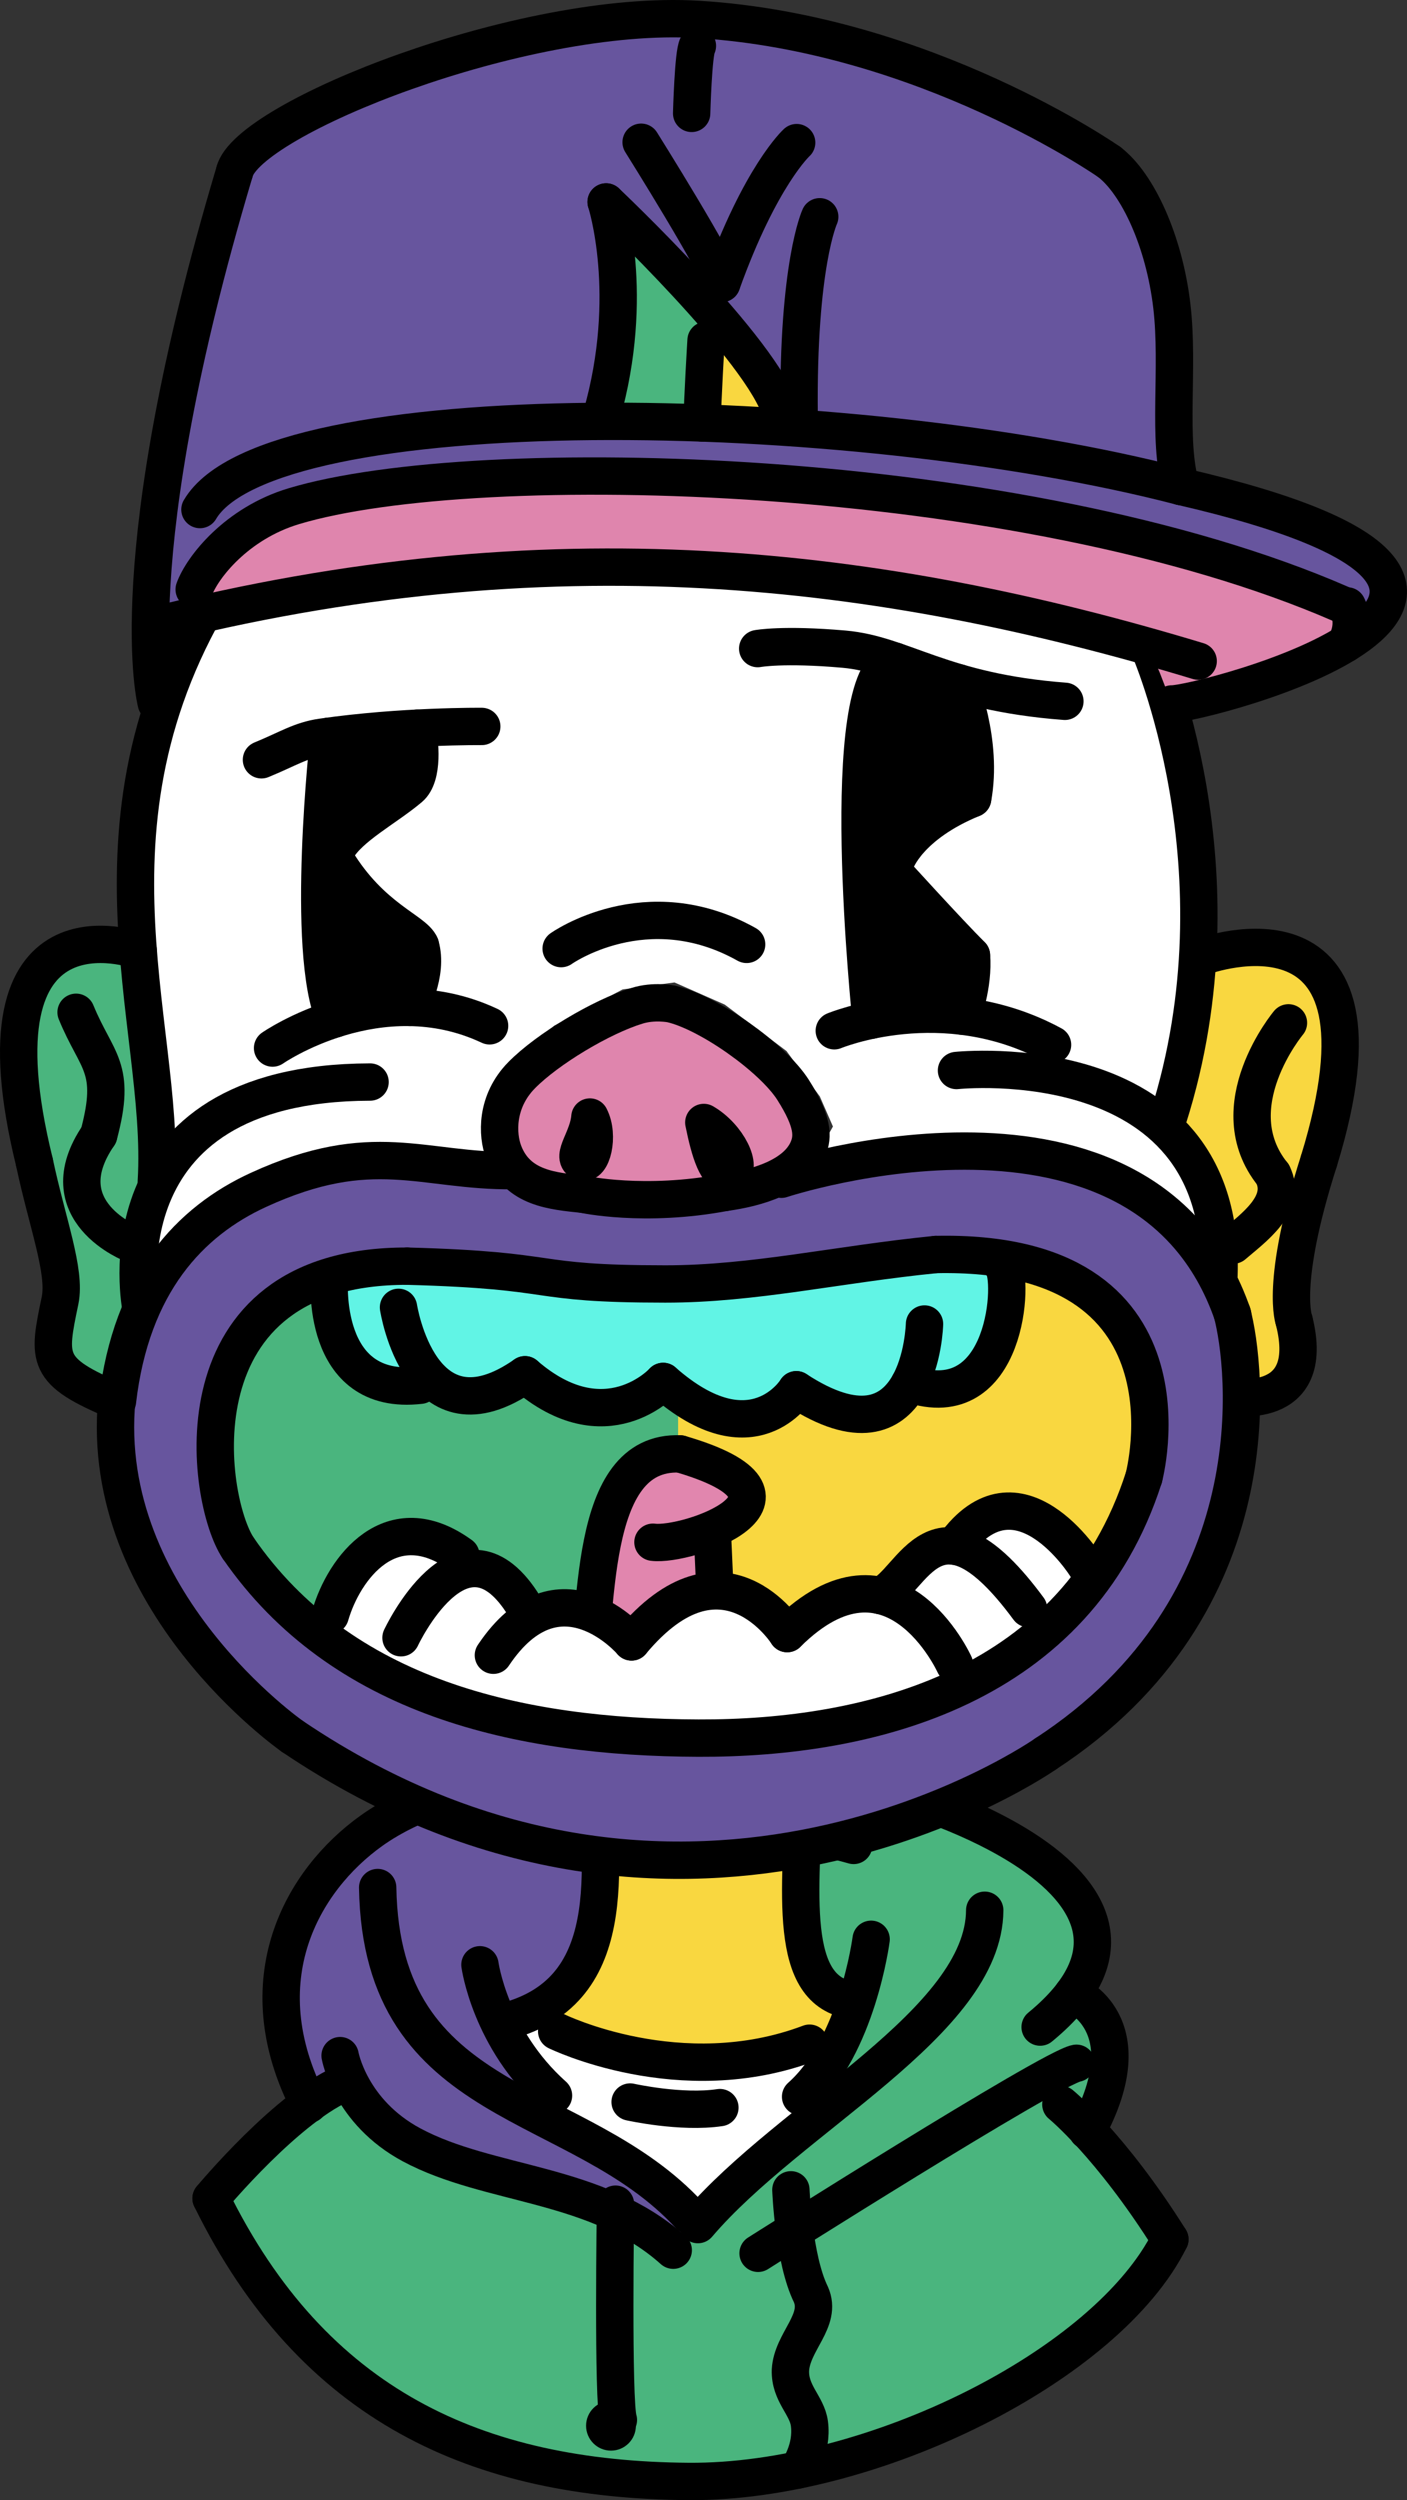 <svg version="1.1" xmlns="http://www.w3.org/2000/svg" xmlns:xlink="http://www.w3.org/1999/xlink" x="0px" y="0px"
	 viewBox="0 0 320.31 569.16" style="enable-background:new 0 0 320.31 569.16;" xml:space="preserve">
<rect x="0" y="0" width="320.31" height="569.16" fill="#333333" stroke="none"/>
<g id="n1201">
	<g>
		<polygon style="fill-rule:evenodd;clip-rule:evenodd;fill:#4AB57E;" points="48.055,500.462 57.674,490.019 67.993,480.712 
			79.876,474.505 85.131,481.813 93.721,488.29 108.046,493.843 127.16,498.979 144.276,505.856 153.266,512.256 158.88,506.433 
			165.905,499.034 176.329,489.766 188.831,482.187 185.142,474.383 190.968,465.452 194.93,455.726 186.755,451.409 
			182.682,439.159 182.597,419.194 183.197,404.389 194.167,405.572 210.184,410.124 224.384,416.019 238.324,424.67 
			247.496,436.067 248.173,446.098 244.475,453.985 251.496,461.63 252.676,468.318 251.279,476.405 247.575,484.981 
			253.919,494.434 261.037,501.804 266.324,509.785 259.454,520.153 248.67,530.889 230.861,543.341 207.268,554.693 
			188.82,560.637 170.674,564.089 149.961,564.74 129.654,562.677 107.126,556.739 89.814,548.381 73.326,535.778 62.08,523.284 
			54.571,512.345 48.055,500.462 		"/>
		<path style="fill-rule:evenodd;clip-rule:evenodd;fill:#F9D740;" d="M135.613,402.228c0,0,18.643-8.554,47.626,0.094
			c-0.042,2.066-0.342,9.468-0.342,9.468l-0.282,11.535l0.048,11.249l2.056,10.709c0,0,0.138,5.123,2.036,6.126
			c1.899,1.002,8.175,4.317,8.175,4.317l-1.827,5.005l-5.048,9.187l-3.756-4.785l-9.592,2.809l-14.403,1.517l-14.586-1.278
			l-11.513-2.867l-7.474-2.881l-3.38-5.639l5.893-4.935l5.427-10.315l1.894-11.78l-0.047-12.705L135.613,402.228L135.613,402.228z"
			/>
		<polygon style="fill-rule:evenodd;clip-rule:evenodd;fill:#FFFFFF;" points="158.88,506.433 167.84,497.205 177.996,488.756 
			187.947,480.315 183.621,476.035 188.055,469.918 184.299,465.133 174.707,467.942 160.303,469.459 148.575,468.431 
			134.204,465.314 126.73,462.433 123.351,456.794 114.164,460.395 117.483,467.248 121.847,472.888 126.009,477.059 
			123.457,481.993 132.304,486.583 142.388,492.391 150.314,498.082 158.88,506.433 		"/>
		<polygon style="fill-rule:evenodd;clip-rule:evenodd;fill:#67559E;" points="78.94,473.964 73.934,477.608 70.325,479.043 
			66.855,471.004 64.095,457.721 65.768,442.525 72.563,428.718 84.58,416.75 100.26,408.892 117.795,404.327 135.613,402.228 
			136.228,411.947 136.541,423.411 136.125,434.518 133.215,445.513 128.175,453.018 118.758,458.594 114.331,460.738 
			117.483,467.248 123.929,474.974 122.458,481.475 132.304,486.583 143.267,492.958 152.77,500.187 159.347,505.889 
			152.168,511.302 144.276,505.856 136.76,502.265 124.446,498.208 112.918,495.152 100.885,491.067 88.179,484.618 82.503,478.159 
			78.94,473.964 		"/>
		
			<path style="fill:none;stroke:#000000;stroke-width:8.504;stroke-linecap:round;stroke-linejoin:round;stroke-miterlimit:22.926;" d="
			M135.613,402.228c1.265,23.263,5.914,51.739-21.449,58.167"/>
		
			<path style="fill:none;stroke:#000000;stroke-width:8.504;stroke-linecap:round;stroke-linejoin:round;stroke-miterlimit:22.926;" d="
			M183.239,402.322c-0.376,23.802-4.594,48.009,8.353,52.484"/>
		
			<path style="fill:none;stroke:#000000;stroke-width:8.504;stroke-linecap:round;stroke-linejoin:round;stroke-miterlimit:22.926;" d="
			M135.613,402.228c0,0-32.184,1.069-51.033,14.522c-15.817,11.29-28.794,34.066-14.255,62.294"/>
		
			<path style="fill:none;stroke:#000000;stroke-width:8.504;stroke-linecap:round;stroke-linejoin:round;stroke-miterlimit:22.926;" d="
			M183.197,404.389c9.746-2.082,96.652,21.745,53.595,57.079"/>
		
			<path style="fill:none;stroke:#000000;stroke-width:8.504;stroke-linecap:round;stroke-linejoin:round;stroke-miterlimit:22.926;" d="
			M123.642,417.064c0,0,10.349-2.126,12.766-2.109"/>
		
			<path style="fill:none;stroke:#000000;stroke-width:8.504;stroke-linecap:round;stroke-linejoin:round;stroke-miterlimit:22.926;" d="
			M194.336,420.113c0,0-7.346-2.05-11.645-2.978"/>
		
			<path style="fill:none;stroke:#000000;stroke-width:8.504;stroke-linecap:round;stroke-linejoin:round;stroke-miterlimit:22.926;" d="
			M85.979,429.7c0.851,51.186,45.654,46.973,71.022,74.674"/>
		
			<path style="fill:none;stroke:#000000;stroke-width:8.504;stroke-linecap:round;stroke-linejoin:round;stroke-miterlimit:22.926;" d="
			M224.177,434.867c-0.138,25.5-44.345,46.962-65.298,71.565"/>
		
			<path style="fill:none;stroke:#000000;stroke-width:8.504;stroke-linecap:round;stroke-linejoin:round;stroke-miterlimit:22.926;" d="
			M198.315,441.48c0,0-3.14,24.381-16.055,35.844"/>
		
			<path style="fill:none;stroke:#000000;stroke-width:8.504;stroke-linecap:round;stroke-linejoin:round;stroke-miterlimit:22.926;" d="
			M126.73,462.433c0,0,28.153,13.82,57.568,2.7"/>
		
			<path style="fill:none;stroke:#000000;stroke-width:8.504;stroke-linecap:round;stroke-linejoin:round;stroke-miterlimit:22.926;" d="
			M143.45,478.525c0,0,11.63,2.602,20.44,1.273"/>
		
			<path style="fill:none;stroke:#000000;stroke-width:8.504;stroke-linecap:round;stroke-linejoin:round;stroke-miterlimit:22.926;" d="
			M109.263,447.28c0,0,2.283,16.871,16.746,29.78"/>
		
			<path style="fill:none;stroke:#000000;stroke-width:8.504;stroke-linecap:round;stroke-linejoin:round;stroke-miterlimit:22.926;" d="
			M140.12,501.782c0,0-0.662,45.189,0.658,49.124"/>
		
			<path style="fill:none;stroke:#000000;stroke-width:8.504;stroke-linecap:round;stroke-linejoin:round;stroke-miterlimit:22.926;" d="
			M48.055,500.462c0,0,17.771-21.41,30.886-26.498"/>
		
			<path style="fill:none;stroke:#000000;stroke-width:8.504;stroke-linecap:round;stroke-linejoin:round;stroke-miterlimit:22.926;" d="
			M77.429,467.967c0,0,2.245,12.79,16.292,20.323c17.677,9.48,42.109,8.349,59.545,23.967"/>
		
			<path style="fill:none;stroke:#000000;stroke-width:8.504;stroke-linecap:round;stroke-linejoin:round;stroke-miterlimit:22.926;" d="
			M172.579,512.968c0,0,66.481-42.13,72.479-43.267"/>
		
			<path style="fill:none;stroke:#000000;stroke-width:8.504;stroke-linecap:round;stroke-linejoin:round;stroke-miterlimit:22.926;" d="
			M244.25,453.885c0,0,16.541,6.598,3.276,31.187"/>
		
			<path style="fill:none;stroke:#000000;stroke-width:8.504;stroke-linecap:round;stroke-linejoin:round;stroke-miterlimit:22.926;" d="
			M241.514,479.084c0,0,11.268,9.165,24.81,30.702"/>
		
			<path style="fill:none;stroke:#000000;stroke-width:8.504;stroke-linecap:round;stroke-linejoin:round;stroke-miterlimit:22.926;" d="
			M48.055,500.462c23.232,47.313,60.646,64.082,108.72,64.444c41.735,0.316,95.334-26.435,109.549-55.121"/>
		<path style="fill-rule:evenodd;clip-rule:evenodd;" d="M139.082,546.552c3.132-0.006,5.675,2.527,5.681,5.658
			c0.006,3.132-2.527,5.675-5.659,5.681c-3.131,0.006-5.674-2.527-5.68-5.659C133.419,549.101,135.952,546.558,139.082,546.552
			L139.082,546.552z"/>
		
			<path style="fill:none;stroke:#000000;stroke-width:8.504;stroke-linecap:round;stroke-linejoin:round;stroke-miterlimit:22.926;" d="
			M180.051,498.516c0,0,0.594,15.748,4.547,23.803 M179.944,539.578c0.362-6.562,7.291-11.264,4.654-17.259 M181.645,562.297
			c-0.049-0.004,3.418-4.655,2.618-10.586c-0.561-4.163-4.479-6.804-4.32-12.132"/>
	</g>
</g>
<g id="n1202">
	<g>
		<polygon style="fill-rule:evenodd;clip-rule:evenodd;fill:#4AB57E;" points="155.612,406.486 45.278,370.819 37.612,266.486 
			155.612,266.486 		"/>
		<polygon style="fill-rule:evenodd;clip-rule:evenodd;fill:#F9D740;" points="255.278,365.819 154.372,406.587 154.372,266.587 
			272.372,266.587 		"/>
		<g>
			<polygon style="fill-rule:evenodd;clip-rule:evenodd;fill:#4AB57E;" points="31.46,216.378 32.665,228.853 34.563,245.304 
				35.682,259.822 35.588,268.958 30.848,279.877 29.123,290.203 34.437,293.178 30.18,302.743 27.858,311.174 26.799,317.331 
				19.838,315.89 13.57,311.055 12.356,303.069 13.672,296.056 13.728,290.11 10.186,274.453 5.192,251.353 4.297,237.317 
				7.784,223.129 12.932,217.643 23.308,214.992 31.46,216.378 			"/>
			<polygon style="fill-rule:evenodd;clip-rule:evenodd;fill:#FFFFFF;" points="34.437,293.178 38.845,286.538 47.744,277.717 
				62.311,271.079 73.595,266.074 89.719,264.87 104.309,266.405 115.819,267.025 110.432,254.172 114.527,243.175 126.147,233.514 
				141.744,225.242 153.549,223.656 164.988,228.697 179.049,239.273 186.632,249.602 189.624,256.454 185.716,263.404 
				186.358,266.259 200.957,263.695 216.241,262.622 234.469,264.046 250.446,268.895 260.371,274.749 269.261,283.453 
				274.069,290.815 277.528,287.204 276.249,276.127 271.387,264.134 265.779,257.215 269.621,244.342 273.46,223.478 
				274.707,201.897 273.371,183.098 269.352,164.082 261.561,144.08 250.602,126.254 237.022,111.149 216.765,96.967 
				194.755,88.747 172.365,85.402 149.861,85.383 130.559,87.123 109.509,91.385 89.766,98.588 74.975,107.059 60.975,118.985 
				48.482,135.654 40.14,152.217 34.573,169.082 31.965,182.98 30.92,196.177 31.346,214.83 33.264,234.053 35.123,252.562 
				35.635,264.391 34.229,271.386 30.848,279.877 29.17,289.106 34.437,293.178 			"/>
			<polygon style="fill-rule:evenodd;clip-rule:evenodd;fill:#F9D740;" points="273.742,218.596 282.138,215.889 292.523,216.549 
				300.473,221.638 304.743,232.371 304.976,241.256 302.839,254.814 300.249,264.328 297.156,274.992 294.646,287.233 
				294.103,297.779 295.506,306.895 293.233,314.429 287.673,317.712 279.756,318.481 279.228,308.713 277.337,298.473 
				275.798,289.01 278.312,283.454 275.787,274.3 271.387,264.134 265.779,257.215 269.621,244.342 271.541,233.91 273.251,224.613 
				273.742,218.596 			"/>
			
				<path style="fill:none;stroke:#000000;stroke-width:8.504;stroke-linecap:round;stroke-linejoin:round;stroke-miterlimit:22.926;" d="
				M32.097,297.868c0,0-10.385-51.375,52.151-51.541"/>
			
				<path style="fill:none;stroke:#000000;stroke-width:8.504;stroke-linecap:round;stroke-linejoin:round;stroke-miterlimit:22.926;" d="
				M217.749,243.702c0,0,63.375-6.75,59.625,49.126"/>
			
				<path style="fill:none;stroke:#000000;stroke-width:8.504;stroke-linecap:round;stroke-linejoin:round;stroke-miterlimit:22.926;" d="
				M53.499,127.827c15.375-20.625,41.995-39.189,93.019-42.261c29.439-1.771,86.761,6.253,114.956,61.633"/>
			
				<path style="fill:none;stroke:#000000;stroke-width:8.504;stroke-linecap:round;stroke-linejoin:round;stroke-miterlimit:22.926;" d="
				M35.588,268.958c2.25-36.376-20.714-84.881,17.911-141.131"/>
			
				<path style="fill:none;stroke:#000000;stroke-width:8.504;stroke-linecap:round;stroke-linejoin:round;stroke-miterlimit:22.926;" d="
				M274.07,217.668c0,0,45.679-16.716,26.179,46.66"/>
			
				<path style="fill:none;stroke:#000000;stroke-width:8.504;stroke-linecap:round;stroke-linejoin:round;stroke-miterlimit:22.926;" d="
				M294.624,300.703c0,0-3.375-8.25,5.625-36.375"/>
			
				<path style="fill:none;stroke:#000000;stroke-width:8.504;stroke-linecap:round;stroke-linejoin:round;stroke-miterlimit:22.926;" d="
				M279.999,317.952c0,0,19.875,3.75,14.625-17.249"/>
			
				<path style="fill:none;stroke:#000000;stroke-width:8.504;stroke-linecap:round;stroke-linejoin:round;stroke-miterlimit:22.926;" d="
				M293.323,232.852c0,0-15.949,19.102-3.574,34.477"/>
			
				<path style="fill:none;stroke:#000000;stroke-width:8.504;stroke-linecap:round;stroke-linejoin:round;stroke-miterlimit:22.926;" d="
				M280.749,283.453c4.499-3.875,12.375-9.375,9-16.125"/>
			
				<path style="fill:none;stroke:#000000;stroke-width:8.504;stroke-linecap:round;stroke-linejoin:round;stroke-miterlimit:22.926;" d="
				M31.46,216.378c0,0-38.993-14.207-23.618,48.23"/>
			
				<path style="fill:none;stroke:#000000;stroke-width:8.504;stroke-linecap:round;stroke-linejoin:round;stroke-miterlimit:22.926;" d="
				M26.591,318.983c-16.378-6.823-15.7-9.534-12.92-22.928c1.374-6.621-2.925-17.689-5.83-31.447"/>
			
				<path style="fill:none;stroke:#000000;stroke-width:8.504;stroke-linecap:round;stroke-linejoin:round;stroke-miterlimit:22.926;" d="
				M17.323,230.447c4.688,11.438,9.333,12.406,5.143,27.975"/>
			
				<path style="fill:none;stroke:#000000;stroke-width:8.504;stroke-linecap:round;stroke-linejoin:round;stroke-miterlimit:22.926;" d="
				M30.233,283.261c0,0-19.7-7.465-7.767-24.839"/>
			<g>
				<polygon style="fill-rule:evenodd;clip-rule:evenodd;" points="74.868,167.598 84.417,166.523 94.877,165.774 95.479,173.948 
					92.169,180.268 84.542,185.77 78.661,190.676 78.416,198.789 85.215,206.448 91.685,210.28 95.71,215.249 95.766,222.49 
					93.27,229.34 82.605,230.326 75.157,232.325 73.768,221.989 72.856,209.335 72.991,193.796 73.999,176.945 74.868,167.598 				
					"/>
				<path style="fill-rule:evenodd;clip-rule:evenodd;" d="M198.128,159.078l2.91-9.451l7.146,2.461c0,0,7.573,0.372,7.251,1.38
					c-0.322,1.007,4.126,5.698,4.126,5.698l1.881,8.204l0.593,8.411l-0.605,6l-8.026,4.17l-6.279,5.317l-4.07,6.825l4.406,4.824
					l6.198,6.708l5.824,6.155l1.71,5.184l-2.156,10.364l-8.851-0.423l-8.737,0.783l-3.15,0.573l-0.933-10.411l-0.899-13.298
					l-0.663-22.086l0.882-18.937L198.128,159.078L198.128,159.078z"/>
				
					<path style="fill:none;stroke:#000000;stroke-width:8.504;stroke-linecap:round;stroke-linejoin:round;stroke-miterlimit:22.926;" d="
					M109.678,165.374c0,0-18.282-0.176-36.373,2.444c-4.914,0.712-7.695,2.652-13.783,5.15"/>
				
					<path style="fill:none;stroke:#000000;stroke-width:8.504;stroke-linecap:round;stroke-linejoin:round;stroke-miterlimit:22.926;" d="
					M62.053,238.593c0,0,24.281-16.876,49.406-5.063"/>
				
					<path style="fill:none;stroke:#000000;stroke-width:8.504;stroke-linecap:round;stroke-linejoin:round;stroke-miterlimit:22.926;" d="
					M76.491,195.843c8.03,13.275,17.906,16.032,19.219,19.406"/>
				
					<path style="fill:none;stroke:#000000;stroke-width:8.504;stroke-linecap:round;stroke-linejoin:round;stroke-miterlimit:22.926;" d="
					M93.27,229.34c0,0,4.315-7.715,2.44-14.091"/>
				
					<path style="fill:none;stroke:#000000;stroke-width:8.504;stroke-linecap:round;stroke-linejoin:round;stroke-miterlimit:22.926;" d="
					M94.877,165.774c0.811,2.917,1.558,10.903-1.57,13.563c-5.371,4.568-13.816,8.911-16.629,13.974"/>
				
					<path style="fill:none;stroke:#000000;stroke-width:8.504;stroke-linecap:round;stroke-linejoin:round;stroke-miterlimit:22.926;" d="
					M74.868,167.598c0,0-5.478,48.946,1.354,64.377"/>
				
					<path style="fill:none;stroke:#000000;stroke-width:8.504;stroke-linecap:round;stroke-linejoin:round;stroke-miterlimit:22.926;" d="
					M189.929,234.656c0,0,24.75-10.312,49.688,3.188"/>
				
					<path style="fill:none;stroke:#000000;stroke-width:8.504;stroke-linecap:round;stroke-linejoin:round;stroke-miterlimit:22.926;" d="
					M172.492,147.655c0,0,5.732-1.097,19.658,0.127c13.385,1.176,22.283,9.772,50.28,11.873"/>
				
					<path style="fill:none;stroke:#000000;stroke-width:8.504;stroke-linecap:round;stroke-linejoin:round;stroke-miterlimit:22.926;" d="
					M198.297,232.261c0,0-8.325-78.904,5.435-81.755"/>
				
					<path style="fill:none;stroke:#000000;stroke-width:8.504;stroke-linecap:round;stroke-linejoin:round;stroke-miterlimit:22.926;" d="
					M218.268,155.438c0,0,5.599,13.405,3.162,26.343"/>
				
					<path style="fill:none;stroke:#000000;stroke-width:8.504;stroke-linecap:round;stroke-linejoin:round;stroke-miterlimit:22.926;" d="
					M203.992,196.031c0,0,2.812-8.251,17.438-14.25"/>
				
					<path style="fill:none;stroke:#000000;stroke-width:8.504;stroke-linecap:round;stroke-linejoin:round;stroke-miterlimit:22.926;" d="
					M203.054,198.093c0,0,12.668,13.959,18.106,19.396"/>
				
					<path style="fill:none;stroke:#000000;stroke-width:8.504;stroke-linecap:round;stroke-linejoin:round;stroke-miterlimit:22.926;" d="
					M219.036,231.328c0,0,2.687-7.088,2.124-13.838"/>
			</g>
			<g>
				
					<path style="fill:none;stroke:#000000;stroke-width:8.504;stroke-linecap:round;stroke-linejoin:round;stroke-miterlimit:22.926;" d="
					M261.474,147.199c0,0,22.471,50.62,4.471,107.287"/>
			</g>
		</g>
	</g>
</g>
<g id="n1203">
	<g id="n0103">
		<polygon style="fill-rule:evenodd;clip-rule:evenodd;fill:#E186AE;" points="133.341,383.188 134.692,372.102 136.373,350.668 
			139.747,339.781 145.713,333.03 153.029,330.985 160.42,333.457 165.805,336.869 168.701,341.253 165.305,346.696 162.19,349.216 
			162.559,356.398 163.045,372.554 162.215,377.633 153.973,375.416 145.297,377.458 139.243,381.401 133.341,383.188 		"/>
		
			<path style="fill:none;stroke:#000000;stroke-width:8.504;stroke-linecap:round;stroke-linejoin:round;stroke-miterlimit:22.926;" d="
			M133.055,384.703c3.41-16.719,0.187-54.615,21.775-53.715"/>
		
			<path style="fill:none;stroke:#000000;stroke-width:8.504;stroke-linecap:round;stroke-linejoin:round;stroke-miterlimit:22.926;" d="
			M148.651,351.089c7.768,1.035,40.224-10.2,6.179-20.101"/>
		
			<path style="fill:none;stroke:#000000;stroke-width:8.504;stroke-linecap:round;stroke-linejoin:round;stroke-miterlimit:22.926;" d="
			M163.465,378.363c0,0-0.696-16.62-1.313-29.962"/>
	</g>
</g>
<g id="n1204">
	<g>
		<g>
			<g>
				<path style="fill-rule:evenodd;clip-rule:evenodd;fill:#67559E;" d="M283.068,312.944l-1.914-12.757l-6.244-12.478
					l-10.253-11.382l-16.778-8.746l-13.579-3.439l-18.621-0.976l-15.469,1.304l-13.075,2.507l-13.636,3.592l-14.978,2.223
					l-15.639,0.271l-12.958-1.541l-8.61-1.921l-7.922-2.272l-11.983-1.072l-11.374-0.971l-13.029,0.973l-13.648,5.225l-13.1,5.969
					l-10.613,9.652l-5.517,8.701l-3.75,9.211l-2.907,13.205l-0.143,15.013l1.781,9.909l4.746,13.285l7.361,12.989l7.495,9.816
					l11.099,11.347l11.709,8.855l12.369,7.203l13.008,6.184l14.116,5.189l15.978,4.061l16.486,2.271l14.814,0.444l16.164-1.195
					l15.849-2.855l16.118-4.645l16.078-6.508l13.254-7.071l12.891-9.175l11.42-10.98l8.436-11.124l8.228-16.1l4.657-15.982
					l1.719-13.327L283.068,312.944z M240.612,367.819c-25.667,20.333-75,42.667-155.667,13c0,0-32.333-14.667-34.667-36.667
					c-2.333-22-2-45.333,17.667-53c19.667-7.667,47.333-0.667,65.667-0.667s70-2.333,83.333-4.667
					c13.333-2.333,28.667-2.333,37,17.667C262.279,323.486,266.279,347.486,240.612,367.819z"/>
				<polygon style="fill-rule:evenodd;clip-rule:evenodd;fill:#FFFFFF;" points="72.653,371.943 76.154,366.754 81.33,359.438 
					86.688,352.626 92.89,348.905 99.419,349.522 103.795,351.997 106.659,357.188 114.006,359.297 118.763,364.692 
					120.837,368.204 129.612,366.072 138.221,369.13 144.48,372.954 151.603,366.572 161.239,362.263 170.108,364.171 
					176.114,368.174 179.205,371.892 185.217,366.874 192.482,363.434 200.333,363.213 206.483,357.691 213.429,352.333 
					217.981,352.118 224.957,344.868 231.49,344.812 238.392,348.746 243.005,353.351 249.788,358.08 242.318,367.169 
					232.896,375.447 219.303,383.678 200.942,390.547 185.516,393.812 168.067,395.502 150.965,395.536 138.653,394.791 
					120.052,392.2 105.562,388.59 92.49,383.713 82.534,378.614 72.653,371.943 				"/>
				<path style="fill-rule:evenodd;clip-rule:evenodd;fill:#61F4E5;" d="M74.996,290.798l9.708-2.135l13.596-0.239l13.453,0.791
					l18.735,2.296l15.563,0.754l17.053-0.419l9.22-0.893l17.586-2.388l11.279-1.584l11.846-1.39l11.967,0.488l2.139,6.235
					l1.072,7.578l-1.58,7.312l-3.459,5.58l-6.123,3.31l-10.026-1.079l-4.018,4.789l-8.591,2.073l-7.577-2.349l-5.549-3.152
					l-6.093,5.227c0,0-10.034,1.02-9.098,1.155c0.937,0.134-7.94-3.023-7.94-3.023l-7.186-5.254l-9.306,5.341l-10.608-0.2
					l-7.775-3.755l-3.762-2.901l-6.903,3.733l-6.749,1.024l-5.664-2.081l-2.713-2.43l-5.877,3.324l-7.062-3.92l-5.308-5.381
					l-3.74-8.314L74.996,290.798L74.996,290.798z"/>
				
					<path style="fill:none;stroke:#000000;stroke-width:8.504;stroke-linecap:round;stroke-linejoin:round;stroke-miterlimit:22.926;" d="
					M74.996,290.798c0,0-2.343,27.253,20.685,24.553"/>
				
					<path style="fill:none;stroke:#000000;stroke-width:8.504;stroke-linecap:round;stroke-linejoin:round;stroke-miterlimit:22.926;" d="
					M90.722,297.619c0,0,4.926,32.021,28.8,15.347"/>
				
					<path style="fill:none;stroke:#000000;stroke-width:8.504;stroke-linecap:round;stroke-linejoin:round;stroke-miterlimit:22.926;" d="
					M150.973,314.482c0,0-13.073,14.4-31.452-1.516"/>
				
					<path style="fill:none;stroke:#000000;stroke-width:8.504;stroke-linecap:round;stroke-linejoin:round;stroke-miterlimit:22.926;" d="
					M181.289,316.377c0,0-9.853,16.105-30.316-1.895"/>
				
					<path style="fill:none;stroke:#000000;stroke-width:8.504;stroke-linecap:round;stroke-linejoin:round;stroke-miterlimit:22.926;" d="
					M210.468,301.408c0,0-0.758,33.536-29.179,14.968"/>
				
					<path style="fill:none;stroke:#000000;stroke-width:8.504;stroke-linecap:round;stroke-linejoin:round;stroke-miterlimit:22.926;" d="
					M228.213,288.139c2.654,2.463,1.327,34.609-21.188,26.876"/>
				
					<path style="fill:none;stroke:#000000;stroke-width:8.504;stroke-linecap:round;stroke-linejoin:round;stroke-miterlimit:22.926;" d="
					M75.185,367.723c3.092-10.68,13.825-25.234,29.741-13.676"/>
				
					<path style="fill:none;stroke:#000000;stroke-width:8.504;stroke-linecap:round;stroke-linejoin:round;stroke-miterlimit:22.926;" d="
					M91.29,372.839c0,0,13.642-29.179,27.473-8.147"/>
				
					<path style="fill:none;stroke:#000000;stroke-width:8.504;stroke-linecap:round;stroke-linejoin:round;stroke-miterlimit:22.926;" d="
					M143.774,373.786c0,0-16.484-19.326-31.452,3.032"/>
				
					<path style="fill:none;stroke:#000000;stroke-width:8.504;stroke-linecap:round;stroke-linejoin:round;stroke-miterlimit:22.926;" d="
					M179.205,371.892c0,0-14.589-23.115-35.432,1.895"/>
				
					<path style="fill:none;stroke:#000000;stroke-width:8.504;stroke-linecap:round;stroke-linejoin:round;stroke-miterlimit:22.926;" d="
					M217.289,378.902c0,0-14.02-30.884-38.084-7.01"/>
				
					<path style="fill:none;stroke:#000000;stroke-width:8.504;stroke-linecap:round;stroke-linejoin:round;stroke-miterlimit:22.926;" d="
					M200.333,363.213c7.389-2.653,12.598-25.805,33.819,2.995"/>
				
					<path style="fill:none;stroke:#000000;stroke-width:8.504;stroke-linecap:round;stroke-linejoin:round;stroke-miterlimit:22.926;" d="
					M247.226,356.536c0,0-15.497-24.86-30.037-4.556"/>
				
					<path style="fill:none;stroke:#000000;stroke-width:8.504;stroke-linecap:round;stroke-linejoin:round;stroke-miterlimit:22.926;" d="
					M116.904,266.499c-20.842,0.189-32.035-7.557-58.06,4.375c-15.568,7.138-28.985,21.251-32.105,48.13"/>
				
					<path style="fill:none;stroke:#000000;stroke-width:8.504;stroke-linecap:round;stroke-linejoin:round;stroke-miterlimit:22.926;" d="
					M177.888,268.455c0,0,82.659-27.325,102.744,30.843"/>
				
					<path style="fill:none;stroke:#000000;stroke-width:8.504;stroke-linecap:round;stroke-linejoin:round;stroke-miterlimit:22.926;" d="
					M66.573,395.295c0,0-44.336-30.885-39.978-76.737"/>
				
					<path style="fill:none;stroke:#000000;stroke-width:8.504;stroke-linecap:round;stroke-linejoin:round;stroke-miterlimit:22.926;" d="
					M238.045,399.274c0,0-81.094,57.031-171.472-3.979"/>
				
					<path style="fill:none;stroke:#000000;stroke-width:8.504;stroke-linecap:round;stroke-linejoin:round;stroke-miterlimit:22.926;" d="
					M280.487,298.853c3.218,12.008,9.853,66.316-42.443,100.421"/>
				
					<path style="fill:none;stroke:#000000;stroke-width:8.504;stroke-linecap:round;stroke-linejoin:round;stroke-miterlimit:22.926;" d="
					M92.72,288.244c35.93,0.972,26.715,4.044,58.737,4.057c20.125,0.008,39.083-4.47,61.578-6.711"/>
				
					<path style="fill:none;stroke:#000000;stroke-width:8.504;stroke-linecap:round;stroke-linejoin:round;stroke-miterlimit:22.926;" d="
					M260.402,336.37c0,0,14.021-52.106-47.368-50.779"/>
				
					<path style="fill:none;stroke:#000000;stroke-width:8.504;stroke-linecap:round;stroke-linejoin:round;stroke-miterlimit:22.926;" d="
					M54.257,352.475c-7.404-10.983-15.16-64.338,38.463-64.231"/>
				
					<path style="fill:none;stroke:#000000;stroke-width:8.504;stroke-linecap:round;stroke-linejoin:round;stroke-miterlimit:22.926;" d="
					M260.402,336.37c-15.347,47.747-62.145,59.456-101.397,59.315c-40.922-0.146-81.283-9.246-104.748-43.21"/>
			</g>
			
				<path style="fill-rule:evenodd;clip-rule:evenodd;fill:none;stroke:#000000;stroke-width:8.504;stroke-linecap:round;stroke-linejoin:round;stroke-miterlimit:22.926;" d="
				M116.904,266.499c0,0,13.457,3.726,30.636,3.726s35.368-3.368,35.368-3.368"/>
		</g>
		<g>
			<polygon style="fill-rule:evenodd;clip-rule:evenodd;fill:#DF85AD;" points="125.276,270.809 117.421,264.977 113.744,256.203 
				117.455,246.237 126.991,238.308 135.053,233.734 145.002,228.973 152.819,228.548 159.298,231.006 166.742,235.365 
				172.873,239.963 177.873,245.351 182.8,252.061 184.614,258.091 183.078,263.163 177.505,268.392 167.735,271.019 
				154.256,272.864 140.142,273.734 125.276,270.809 			"/>
			
				<path style="fill:none;stroke:#000000;stroke-width:8.504;stroke-linecap:round;stroke-linejoin:round;stroke-miterlimit:22.926;" d="
				M165.053,271.454c7.143-0.984,16.289-3.586,18.929-9.989c1.112-2.699,1.217-6.03-3.436-13.352
				c-4.652-7.322-19.231-17.611-27.727-19.565c0,0-3.946-0.802-7.817,0.425c-8.071,2.464-20.362,9.809-26.253,15.803
				c-5.891,5.993-5.615,13.555-4.074,17.567c3.162,8.23,11.217,8.801,18.093,9.537"/>
			
				<path style="fill:none;stroke:#000000;stroke-width:8.504;stroke-linecap:round;stroke-linejoin:round;stroke-miterlimit:22.926;" d="
				M134.297,254.291c-0.41,4.935-4.333,9.006-1.954,10.196C134.722,265.677,136.506,258.54,134.297,254.291L134.297,254.291z"/>
			
				<path style="fill:none;stroke:#000000;stroke-width:8.504;stroke-linecap:round;stroke-linejoin:round;stroke-miterlimit:22.926;" d="
				M160.226,255.533c5.581,3.244,8.921,10.487,6.084,11.575C163.303,268.259,161.527,261.949,160.226,255.533L160.226,255.533z"/>
			
				<path style="fill:none;stroke:#000000;stroke-width:8.504;stroke-linecap:round;stroke-linejoin:round;stroke-miterlimit:22.926;" d="
				M132.768,271.879c0,0,13.861,3.059,32.286-0.425"/>
		</g>
		
			<path style="fill:none;stroke:#000000;stroke-width:8.504;stroke-linecap:round;stroke-linejoin:round;stroke-miterlimit:22.926;" d="
			M127.749,215.952c0,0,19.368-13.79,42.226-0.96"/>
	</g>
</g>
<g id="n1205">
	<g>
		
			<path style="fill:none;stroke:#000000;stroke-width:8.504;stroke-linecap:round;stroke-linejoin:round;stroke-miterlimit:22.926;" d="
			M53.499,127.827c15.375-20.625,41.995-39.189,93.019-42.261c29.439-1.771,70.645-0.748,101.231,37.011"/>
		<polygon style="fill-rule:evenodd;clip-rule:evenodd;fill:#DF85AD;" points="45.57,139.889 44.207,134.188 49.638,126.02 
			59.77,118.19 72.529,113.737 88.116,110.918 106.916,108.998 127.988,108.055 147.103,108.041 165.127,108.669 188.343,110.35 
			209.42,112.743 228.02,115.598 249.971,119.993 271.389,125.585 287.665,130.941 300.52,136.063 306.707,137.938 306.265,146.593 
			298.44,150.673 288.835,154.496 279.967,157.328 266.77,160.251 264.027,153.149 261.474,147.199 247.285,143.392 
			228.431,138.961 210.098,135.394 190.867,132.48 170.05,130.327 151.98,129.324 130.983,129.185 112.895,129.952 97.271,131.272 
			78.979,133.584 61.818,136.491 45.57,139.889 		"/>
		<path style="fill-rule:evenodd;clip-rule:evenodd;fill:#67559E;" d="M35.154,157.836l2.125-15.35l8.292-2.597l-0.682-2.85
			l2.034-6.934l7.782-7.999l12.185-6.869c0,0,10.666-2.251,13.434-2.908c2.768-0.659,20.317-2.822,20.317-2.822l19.075-1.081
			l17.831-0.377l18.569,0.308l18.331,0.87l16.159,1.381l18.816,2.137L230.027,116l19.943,3.993l23.874,6.4l15.745,5.259
			l10.931,4.411l6.188,1.875l4.45,5.142l4.764-7.02l-0.879-5.128l-7.909-7.149l-13.848-6.165l-13.658-4.185l-10.796-2.682
			l-1.527-11.407l0.059-16.559l-1.238-17.506l-3.704-13.301l-7.659-13.046l-10.114-6.993l-20.027-10.341l-16.868-6.817
			l-22.046-6.449L167.44,5.172L148.241,4.37l-19.705,2.271l-20.317,4.636l-21.114,6.942l-20.138,9.194l-10.3,7.064l-3.272,4.649
			l-2.096,7.151l-3.352,12.094l-2.689,10.47l-3.479,15.025l-2.544,12.688l-2.638,16.273l-1.618,14.381l-0.739,15.412L35.154,157.836
			L35.154,157.836z"/>
		<polygon style="fill-rule:evenodd;clip-rule:evenodd;fill:#4AB57E;" points="135.984,98.252 159.855,98.837 160.297,88.153 
			162.489,72.195 154.995,61.747 149.3,53.845 142.973,53.499 142.119,64.59 140.482,77.436 138.234,89.351 135.984,98.252 		"/>
		<polygon style="fill-rule:evenodd;clip-rule:evenodd;fill:#F9D740;" points="180.813,99.978 175.847,91.088 169.269,81.71 
			163.55,73.907 160.738,77.47 160.4,84.389 160.076,93.495 159.855,98.837 169.567,99.298 180.813,99.978 		"/>
		
			<path style="fill:none;stroke:#000000;stroke-width:8.504;stroke-linecap:round;stroke-linejoin:round;stroke-miterlimit:22.926;" d="
			M35.582,160.063c0,0-8.625-32.438,17.812-120.938"/>
		
			<path style="fill:none;stroke:#000000;stroke-width:8.504;stroke-linecap:round;stroke-linejoin:round;stroke-miterlimit:22.926;" d="
			M252.52,36.876c0,0-41.848-29.303-93.562-32.458C118.896,1.976,56.301,27.034,53.394,39.126"/>
		
			<path style="fill:none;stroke:#000000;stroke-width:8.504;stroke-linecap:round;stroke-linejoin:round;stroke-miterlimit:22.926;" d="
			M157.457,25.813c0,0,0.375-13.875,1.312-15.375"/>
		
			<path style="fill:none;stroke:#000000;stroke-width:8.504;stroke-linecap:round;stroke-linejoin:round;stroke-miterlimit:22.926;" d="
			M268.832,110.751c-3.128-10.719-0.387-26.899-2.057-41.086c-1.738-14.766-7.757-27.81-14.255-32.789"/>
		
			<path style="fill:none;stroke:#000000;stroke-width:8.504;stroke-linecap:round;stroke-linejoin:round;stroke-miterlimit:22.926;" d="
			M34.239,142.621c90.75-23.062,165.968-14.058,238.531,7.88"/>
		
			<path style="fill:none;stroke:#000000;stroke-width:8.504;stroke-linecap:round;stroke-linejoin:round;stroke-miterlimit:22.926;" d="
			M45.52,116.001c15.75-26.812,147.654-24.923,223.312-5.25"/>
		
			<path style="fill:none;stroke:#000000;stroke-width:8.504;stroke-linecap:round;stroke-linejoin:round;stroke-miterlimit:22.926;" d="
			M266.77,160.251c6.375,0.188,106.312-25.5,2.062-49.5"/>
		
			<path style="fill:none;stroke:#000000;stroke-width:8.504;stroke-linecap:round;stroke-linejoin:round;stroke-miterlimit:22.926;" d="
			M44.207,134.188c1.827-5.036,9.655-15.038,22.682-18.952c41.868-12.577,165.708-9.375,238.311,22.246"/>
		
			<path style="fill:none;stroke:#000000;stroke-width:8.504;stroke-linecap:round;stroke-linejoin:round;stroke-miterlimit:22.926;" d="
			M306.707,137.938c0,0,2.303,3.996-0.442,8.654"/>
		
			<path style="fill:none;stroke:#000000;stroke-width:8.504;stroke-linecap:round;stroke-linejoin:round;stroke-miterlimit:22.926;" d="
			M145.957,32.381c0,0,18.156,28.963,18.343,32.151"/>
		
			<path style="fill:none;stroke:#000000;stroke-width:8.504;stroke-linecap:round;stroke-linejoin:round;stroke-miterlimit:22.926;" d="
			M181.363,32.47c0,0-8.25,7.5-17.062,32.062"/>
		
			<path style="fill:none;stroke:#000000;stroke-width:8.504;stroke-linecap:round;stroke-linejoin:round;stroke-miterlimit:22.926;" d="
			M137.99,45.973c0,0,6.82,21.065-1.051,48.657"/>
		
			<path style="fill:none;stroke:#000000;stroke-width:8.504;stroke-linecap:round;stroke-linejoin:round;stroke-miterlimit:22.926;" d="
			M186.613,49.345c0,0-5.062,10.875-4.688,45.188"/>
		
			<path style="fill:none;stroke:#000000;stroke-width:8.504;stroke-linecap:round;stroke-linejoin:round;stroke-miterlimit:22.926;" d="
			M137.99,45.973c0,0,35.88,33.887,39.811,47.997"/>
		
			<path style="fill:none;stroke:#000000;stroke-width:8.504;stroke-linecap:round;stroke-linejoin:round;stroke-miterlimit:22.926;" d="
			M160.738,77.47c0,0-0.827,13.567-0.882,18.825"/>
	</g>
</g>
</svg>
